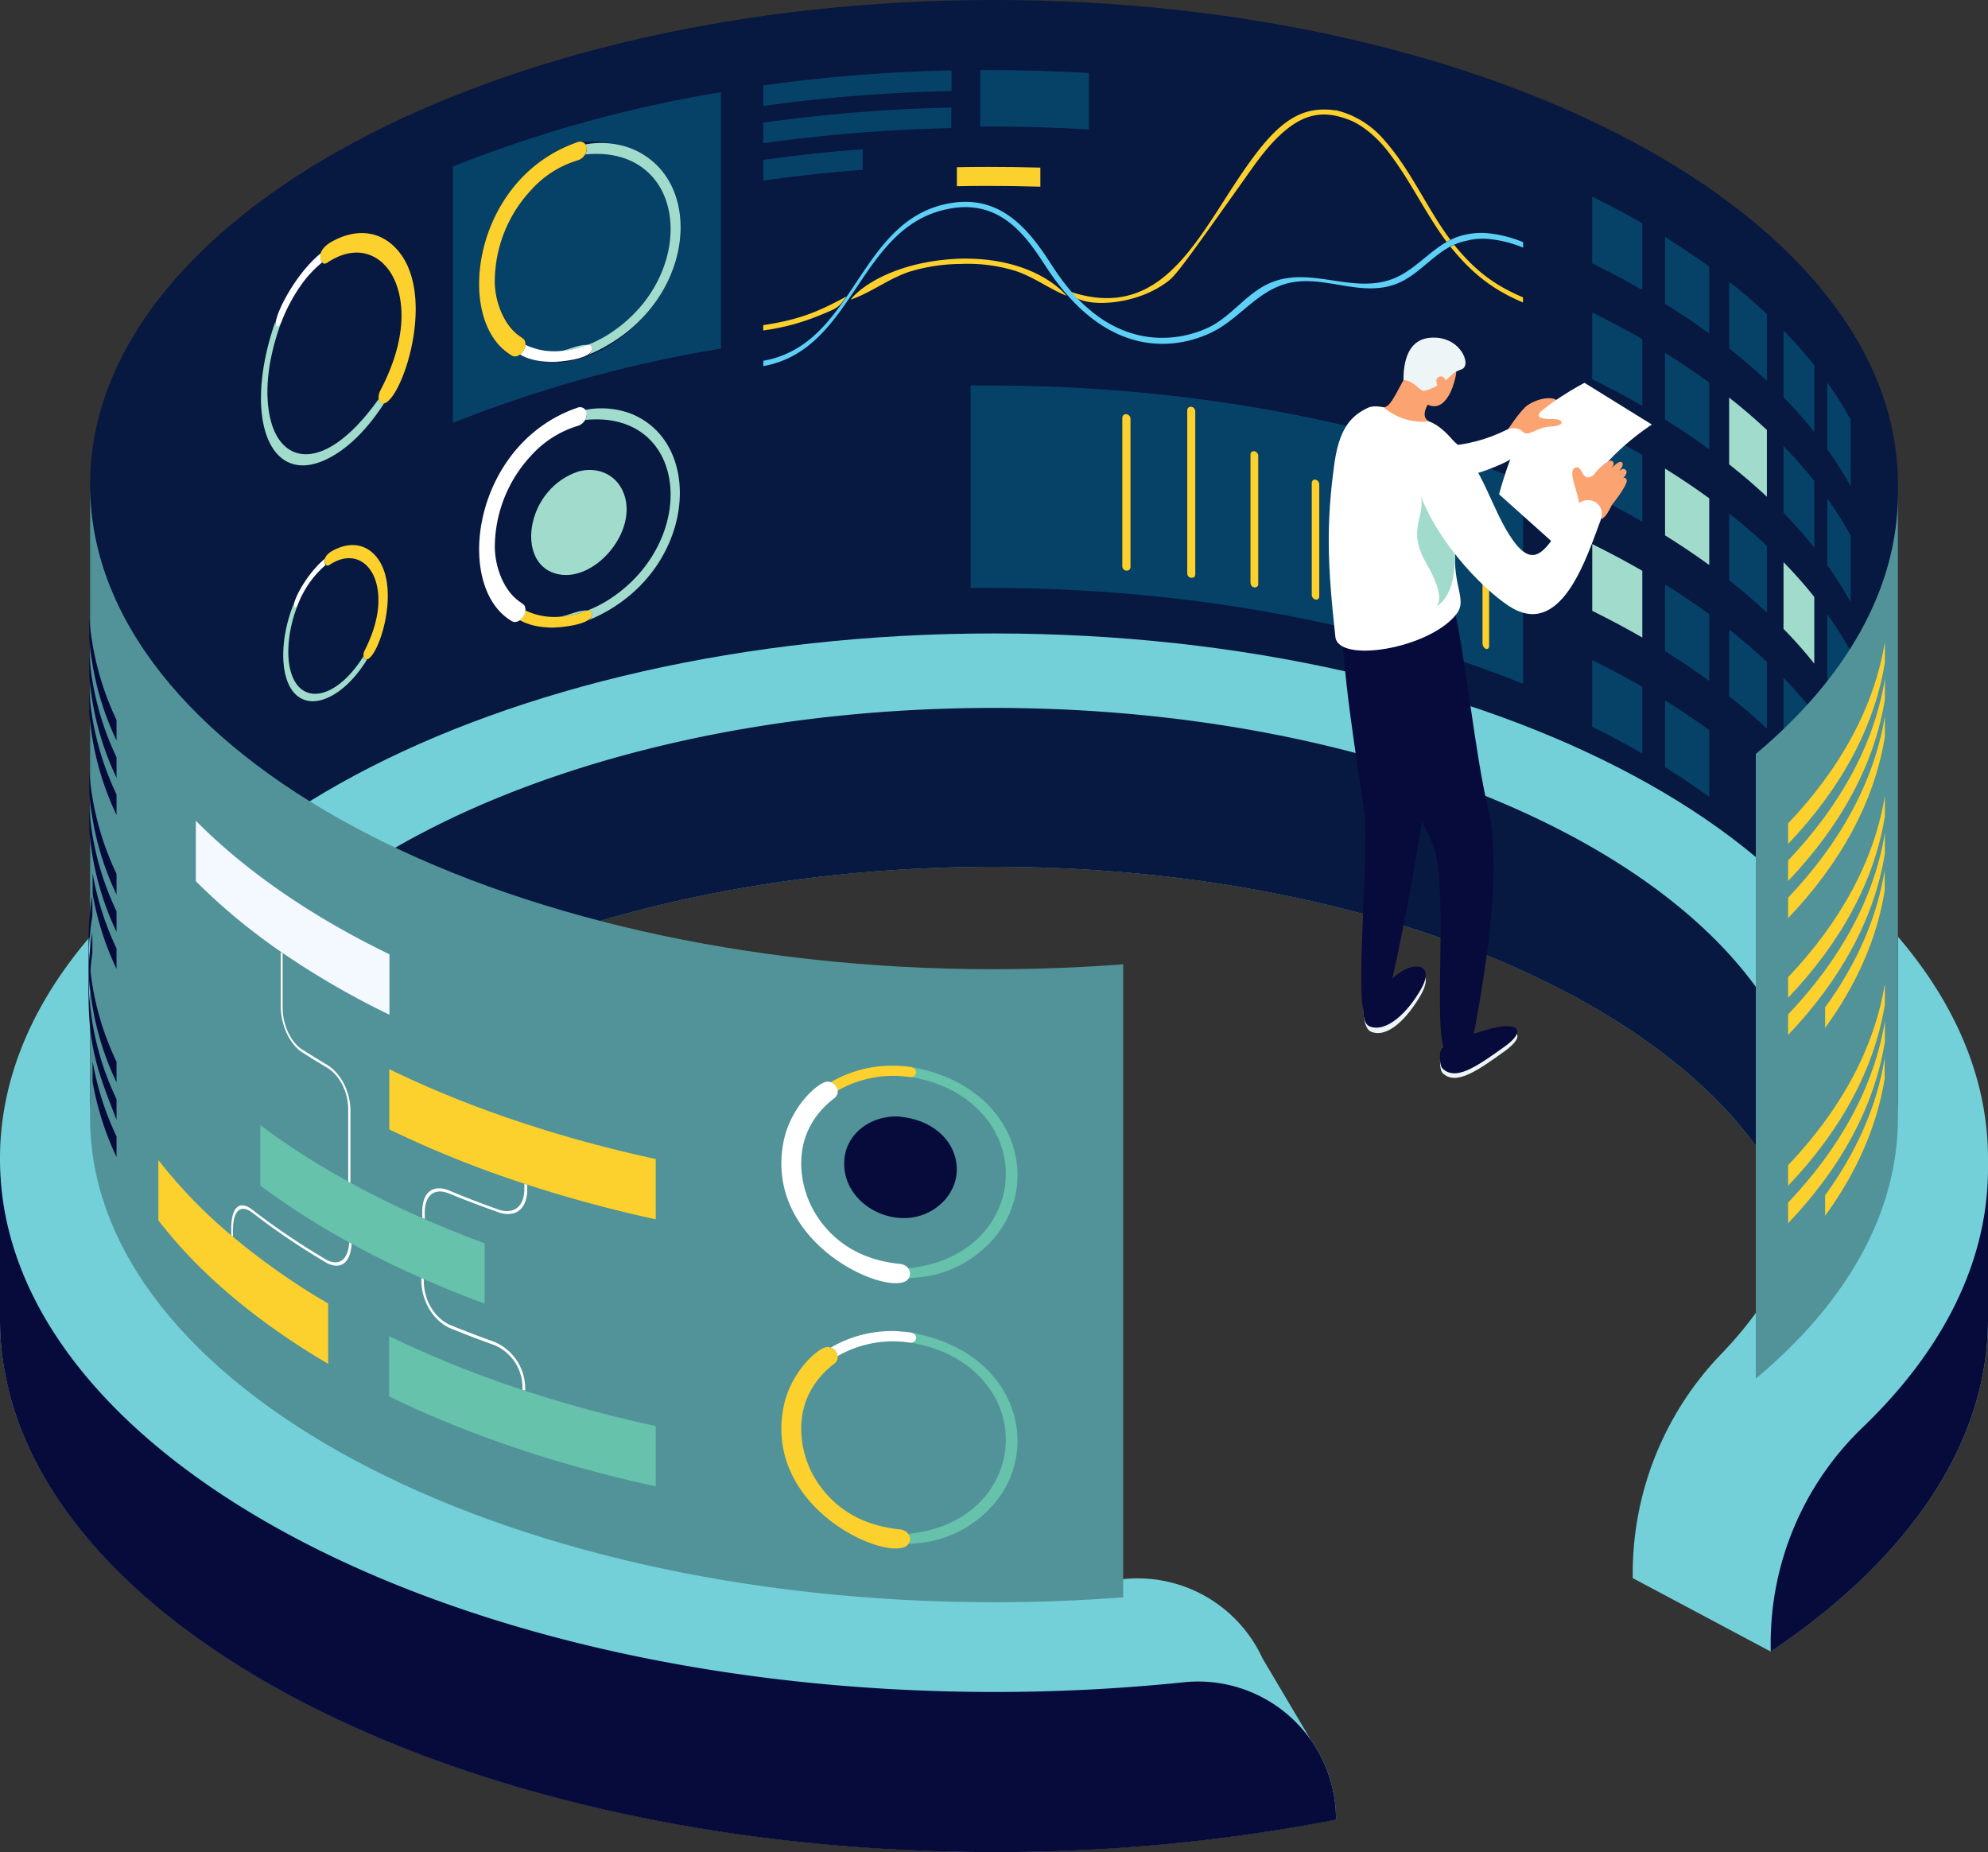 <svg id="b5ac3ab0-83ee-4a9b-9cad-4bd733210fa0" data-name="b9cfb86f-d01d-4a12-8deb-02ed704072f0" xmlns="http://www.w3.org/2000/svg" xmlns:xlink="http://www.w3.org/1999/xlink" viewBox="0 0 595.56 554.85"><rect x="0" y="0" width="595.56" height="554.85" fill="#333333" stroke="none"/><defs><clipPath id="afebfd7e-d2cc-4b96-a8a0-6797fe0cd02b"><path d="M26.54,157.68c0-81.08,120.68-146.82,269.55-146.82S565.67,76.68,565.67,157.68v184.5c0-81.1-120.71-146.81-269.59-146.81S26.54,261.13,26.54,342.21Z" style="fill:none"/></clipPath><clipPath id="e151b64e-0861-43ca-b49e-433a1ef2b2f0"><path d="M565.67,157.68v184.5C565.67,423.28,445,489,296.14,489S26.54,423.28,26.54,342.21V157.68c0,81.08,120.68,146.81,269.55,146.81S565.67,238.79,565.67,157.68Z" style="fill:none"/></clipPath></defs><g id="b51eecb1-6ce7-4fa5-82d1-ef9392790fb6" data-name="bc156647-211e-4b1b-ae62-5dbde0b9f86a"><path d="M297.78,187.5C133.32,187.5,0,258.94,0,347.07v48.14c0,88.13,133.32,159.57,297.78,159.57a533.09,533.09,0,0,0,102.47-9.7h0a41.11,41.11,0,0,0-4.11-18h0l-.08-.14a41.74,41.74,0,0,0-3.45-5.83l-14.37-24.26a41.25,41.25,0,0,0-4.3-7.27h0A41.15,41.15,0,0,0,337.29,473q-19.28,1.68-39.49,1.7c-120.13,0-220.07-46.37-240.91-107.52,20.84-61.12,120.78-107.52,240.89-107.52,120.86,0,221.26,47,241.26,108.6-4.3,13.28-12.32,25.87-23.47,37.45a94.69,94.69,0,0,0-26.44,65.65v1.41l41.33,22c40.74-27.3,65.1-61.92,65.1-99.59V347.08C595.56,258.94,462.24,187.5,297.78,187.5Z" style="fill:#73d0d9"/><path d="M530.46,492.48v2.32c40.73-27.3,65.1-61.92,65.1-99.59V350c0,28.25-13.71,54.79-37.74,77.81A89.55,89.55,0,0,0,530.46,492.48Z" style="fill:#070b3b"/><path d="M0,347.28v48c0,88.13,133.32,159.57,297.78,159.57a533.09,533.09,0,0,0,102.47-9.7h0A41.34,41.34,0,0,0,359,503.75h0c-1.41,0-2.82.07-4.22.21a550.85,550.85,0,0,1-57,2.92C133.32,506.81,0,435.37,0,347.28Z" style="fill:#070b3b"/><path d="M297.78,212.08c-135.25,0-244.89,58.75-244.89,131.22v.15a72.85,72.85,0,0,0,4,23.73c20.84-61.1,120.78-107.5,240.89-107.5,120.86,0,221.26,47,241.26,108.6a72.88,72.88,0,0,0,3.6-22.6v-2.4C542.67,270.85,433,212.08,297.78,212.08Z" style="fill:#071841"/><path d="M297.78,0C148.23,0,27,65,27,145.1V334.87c0-80.14,121.24-145.1,270.79-145.1s270.78,65,270.78,145.1V145.08C568.56,65,447.33,0,297.78,0Z" style="fill:#071841"/><path d="M336.48,288.88q-19,1.46-38.7,1.48c-149.55,0-270.79-65-270.79-145.1V334.87C27,415,148.23,480,297.78,480q19.71,0,38.7-1.48Z" style="fill:#519399"/><g style="clip-path:url(#afebfd7e-d2cc-4b96-a8a0-6797fe0cd02b)"><path d="M175.26,46.28A3.62,3.62,0,0,1,173.17,48c-15.63,5.28-21.31,18.58-23,24.06-4,12.68-1.57,23.59,6.42,29.2a2.17,2.17,0,0,1,.83,2c20.85,10.13,49.74-18.8,42.35-42.39-1.26-4-6.77-17-24.48-14.61m-20.35,60.43c-5.23,1.38-19.73-19.16-4.9-44.8,9.56-16.51,23.35-19.37,23.47-19.38,5.8-.26,23.45-1.06,29.14,17,8.22,26.09-23.83,58-47,46.83a3.41,3.41,0,0,1-.74.37m61-79.08a387.11,387.11,0,0,0-80.24,22.25v76.81A388,388,0,0,1,216,104.43V27.55" style="fill:#0ef;opacity:0.2;isolation:isolate"/><path d="M326.24,21.86Q311.39,21,296.09,21h-2.42V37.89h2.38q15.29,0,30.15.91V21.86" style="fill:#0ef;opacity:0.2;isolation:isolate"/><path d="M311.67,50.21Q303.91,50,296.05,50q-4.71,0-9.39.09v5.69q4.68-.09,9.39-.09,7.86,0,15.62.24V50.21" style="fill:#fcd02d"/><path d="M411.81,183.88a1.59,1.59,0,0,1-1.09-1.49v-9.71c0-1.11,1.14-1.22,1.78-.46a1.67,1.67,0,0,1,.4,1V183a.84.84,0,0,1-.74.93h0a.92.92,0,0,1-.33,0m17,4.93a1.65,1.65,0,0,1-1-1.52V160c.11-1.2,1.12-1,1.62-.48a1.78,1.78,0,0,1,.46,1.14v27.33c-.09,1-.81.93-1,.87m-34.72-9.2a1.5,1.5,0,0,1-1.15-1.44V144.68c.13-1.34,1.41-1.1,1.94-.43a1.64,1.64,0,0,1,.33.92v33.51a1,1,0,0,1-1,1h-.13m51,14.76a1.78,1.78,0,0,1-1-1.57V156.28c.1-1.17,1.09-1.06,1.63-.33a2,2,0,0,1,.37,1.06v36.52c-.1,1.15-1,.84-1,.83M375.79,176a1.47,1.47,0,0,1-1.17-1.4V136.17c.13-1.35,1.46-1.16,2-.51a1.53,1.53,0,0,1,.34.92v38.5a1,1,0,0,1-1,1h-.18m-38.34-5a1.35,1.35,0,0,1-1.23-1.31V125.19a1.18,1.18,0,0,1,2.1-.66,1.32,1.32,0,0,1,.37.88v44.52a1.1,1.1,0,0,1-1.11,1.09h-.13m19.45,2.14a1.41,1.41,0,0,1-1.22-1.36V122.9c.24-1.56,1.76-1.11,2.2-.39a2.18,2.18,0,0,1,.21.7v48.87c-.15,1-.73,1.09-1.19,1m99.39-28.87c-44.78-18-100.19-28.72-160.17-28.72h-5.34v60.64h5.34c60,0,115.39,10.67,160.17,28.72V144.28" style="fill:#0ef;opacity:0.2;isolation:isolate"/><path d="M170.51,187.49h0m5.49-1.55c-1,.38-1.85.65-2.84.93,1-.29,1.83-.56,2.84-.93m-5.88,1.62h0m-.39.07h0m-.37.06h0m-.38,0h0m-2.71-2.91h0m-.24,0h0m-10.35,1c4.06,2,8,2.57,13.29,1.93a22.33,22.33,0,0,1-13.3-1.9m19.69-63a2.89,2.89,0,0,1-.06,3c26.19-2.62,32.88,25.23,17.3,44.71-5.39,6.73-15.07,14-26.08,14.35,3.33-.09,6.27-2.14,9.65-2,1.54.08,1.34,1.71.66,2.49a2.79,2.79,0,0,1-.49.42c31.85-13.13,35.65-52.9,12.5-61.92a25.36,25.36,0,0,0-13.48-1.07" style="fill:#a1dbcc"/><path d="M157.39,182.86a4.1,4.1,0,0,1-1.63,2.9c1,.66,5.06,2.76,12.28,2.1,1.66-.16,9.88-1.07,9.29-4.09,0-.22-.32-1.27-1.72-.75-4.63,1.72-11.55,3.09-18.22-.16" style="fill:#fcd02d"/><path d="M173.17,122.08c-31.69,10.73-37.39,53.75-19.84,64,1.9,1.11,4.62-1.69,4-4.1-.19-.71-.28-.77-1.74-1.79-5.11-3.59-7.56-11.35-7.34-17.16a40.35,40.35,0,0,1,10.8-26.47,30.82,30.82,0,0,1,14.13-9,3.8,3.8,0,0,0,2.58-3.34A2,2,0,0,0,174,122a2,2,0,0,0-.85.07" style="fill:#fff"/><path d="M170.51,107.94h0m5.49-1.55c-1,.37-1.85.64-2.84.92,1-.28,1.83-.55,2.84-.92M170.12,108h0m-.39.06h0m-.37.06h0m-.38.06h0m-2.71-2.91h0m-.24,0h0m-10.39,1c4.06,2,8,2.57,13.29,1.93a22.37,22.37,0,0,1-13.26-1.93m19.69-63a2.89,2.89,0,0,1-.06,3c26.19-2.62,32.88,25.24,17.3,44.71-5.39,6.73-15.07,14-26.08,14.35,3.33-.09,6.26-2.17,9.65-2,1.67.11,1.24,1.93.55,2.62a2.88,2.88,0,0,1-.66.43c32.47-13.65,36.28-52.9,12.78-62a25.46,25.46,0,0,0-13.45-1.11" style="fill:#a1dbcc"/><path d="M157.39,103.28a4.08,4.08,0,0,1-1.63,2.89c1,.66,5.06,2.77,12.28,2.1,1.66-.15,9.88-1.07,9.29-4.09,0-.22-.32-1.26-1.72-.74-4.63,1.71-11.56,3.07-18.22-.16" style="fill:#fff"/><path d="M173.17,42.53c-31.7,10.72-37.4,53.74-19.84,64,1.9,1.11,4.62-1.7,4-4.11-.19-.7-.28-.76-1.74-1.79C150.48,97,148,89.29,148.25,83.48A40.23,40.23,0,0,1,159.05,57a30.91,30.91,0,0,1,14.13-9,3.8,3.8,0,0,0,2.58-3.34A2,2,0,0,0,174,42.44h0a2.12,2.12,0,0,0-.83.08" style="fill:#fcd02d"/><path d="M84.47,96l-.07.18a1.34,1.34,0,0,1,.07-.18m-1.77-.26c-10.09,28.35-2.48,50,14.81,42,4.31-2,10.85-6.51,17.56-16.92-.63.06-1.31,0-1.6-1.34-16,22.58-30.16,20.29-32.86,4.12-1.29-7.77-.06-16.91,3.67-27.17-.58,1.39-1.4,1.59-1.69.83a2.42,2.42,0,0,1,.11-1.57m6.52-8.93a52.7,52.7,0,0,0-4.69,9,52.7,52.7,0,0,1,4.69-9m.16-.24-.16.23.16-.23m.19-.28-.11.16.11-.16m.2-.29-.1.12.07-.09m.2-.3h0m5.27-9.12a37.58,37.58,0,0,0-5.71,6.31,37.58,37.58,0,0,1,5.71-6.31m.1-.08-.09.08.09-.08" style="fill:#a1dbcc"/><path d="M96.22,75.78c-8.64,6.89-15.44,21.61-13.2,22,.07,0,.73.07,1.29-1.34A50.94,50.94,0,0,1,90,85.68a33.8,33.8,0,0,1,6.5-7.06,3.23,3.23,0,0,1-.25-2.87" style="fill:#fff"/><path d="M99.25,72.47c-5.12,3-3,6.36-2.22,6.5a1.64,1.64,0,0,0,1.2-.4c5.06-3.3,9.06-3.19,11.53-2.51,5.32,1.47,7.84,6.18,8.87,8.85,1.91,5,3.85,15.69-4.59,31.88-1.35,2.58-.26,4.23.82,4.11,5.23-.58,15.5-30.18,5.39-44.51-5-7.06-12.84-8.53-21-3.92" style="fill:#fcd02d"/><path d="M93.87,173.08l-.06.07.06-.07m.13-.16h0m3.43-5.56c-14.07,11.44-17.32,41-4.7,42.66,4,.55,11-2.38,17.23-12.44-.61,0-.91-.23-1.06-1-8.26,13.27-19.37,15.18-22,3.79-1.58-6.8.31-18.66,6.91-27.26a33.43,33.43,0,0,0-4.33,7.48c-1,2.49-1.45.84-1.46.82-.08-1,2.39-5.53,2.42-5.58A34,34,0,0,1,94,170.65c1-1.22,2.89-1.61,3.44-3.34" style="fill:#a1dbcc"/><path d="M97.43,167.33c-6.16,5-10.77,14.61-9,14.67.46,0,.72-.61,1-1.39a29.48,29.48,0,0,1,8.12-11.33,2.13,2.13,0,0,1-.16-1.93" style="fill:#fff"/><path d="M99.47,165.08c-3.44,2-2,4.27-1.5,4.36a1.15,1.15,0,0,0,.81-.26c3.41-2.22,6.07-2.15,7.69-1.71,3.5.95,5.15,4.08,5.82,5.86,1.25,3.32,2.52,10.52-3,21.44-.84,1.66-.25,2.86.58,2.76,3.43-.41,10.12-20.35,3.48-29.94-3.23-4.65-8.41-5.59-13.88-2.51" style="fill:#fcd02d"/><path d="M445.12,155.45c-.83-.2-1,.44-1,.84V192.8c.11,1.33,1.17,1.91,1.7,1.48a.91.91,0,0,0,.3-.74V157a1.74,1.74,0,0,0-1-1.57" style="fill:#fcd02d"/><path d="M428.82,159.08c-.63-.12-1,.16-1,.87v27.33c.13,1.52,1.48,1.87,1.91,1.26a1,1,0,0,0,.17-.61V160.61a1.6,1.6,0,0,0-1-1.53" style="fill:#ec91a4"/><path d="M411.81,171.68a.86.86,0,0,0-1.06.57,1,1,0,0,0,0,.34v9.76c0,1.25,1.33,1.92,1.93,1.28a1,1,0,0,0,.25-.69v-9.77a1.58,1.58,0,0,0-1.09-1.49" style="fill:#ec91a4"/><path d="M394.09,143.68c-.68-.07-1,.24-1.12,1V178.2c.14,1.52,1.61,1.75,2.08,1.11a1.25,1.25,0,0,0,.19-.62V145.14a1.5,1.5,0,0,0-1.15-1.45" style="fill:#fcd02d"/><path d="M375.76,135.17a1,1,0,0,0-1.15.82h0v38.62c.15,1.5,1.66,1.69,2.14,1a1.07,1.07,0,0,0,.2-.63v-38.4a1.44,1.44,0,0,0-1.18-1.41" style="fill:#fcd02d"/><path d="M356.85,121.85a1.06,1.06,0,0,0-1.18.92v49a1.32,1.32,0,0,0,2.21,1,1.6,1.6,0,0,0,.2-.64V123.21a1.4,1.4,0,0,0-1.22-1.36" style="fill:#fcd02d"/><path d="M337.42,124.08a1.11,1.11,0,0,0-1.21,1v44.6a1.31,1.31,0,0,0,2.26.88,1.66,1.66,0,0,0,.21-.65v-44.5a1.37,1.37,0,0,0-1.25-1.31" style="fill:#fcd02d"/><path d="M253.57,88.81c-9.29,5.09-15.12,7.1-24.93,8.6V99a67.83,67.83,0,0,0,16.8-4.48c5.72-2.33,5.72-2.33,8.13-5.7M287.8,77.48c-20.32.74-30.67,9.11-32.94,12.28,6.22-2.13,11.44-6.36,17.71-8.39a53.47,53.47,0,0,1,15.23-2.29A48.66,48.66,0,0,1,303.67,81c5.68,1.71,10.39,5.43,15.84,7.6-.37-.47-9.34-11.52-31.63-11.12m147.79-4.14c-.44.21-.71.35-1.15.59,6.67,8.2,12.76,12.88,21.74,16.69V89.08c-8.56-3.63-14.33-8-20.6-15.7m-35.53-40.3c-13.27-2-20.66,7-33.24,26.68-11.63,18.15-22.61,35.29-46,27.71,1.43,4.54,17.24,4.9,27.81-2.34,3.44-2.36,3.44-2.36,26.61-35,11.77-16.55,19.78-17.71,28.89-14.21,3.6,1.38,7.85,4.76,11.09,8.82,6.91,8.66,11.48,18.84,18.08,27.71l1.13-.61C427.36,62.25,422.72,51,414.72,42a27.26,27.26,0,0,0-14.6-9" style="fill:#fcd02d"/><path d="M456.26,72.54a36.59,36.59,0,0,0-11.38-2.74,21.79,21.79,0,0,0-6.23.58c-8.82,2-13.7,10.52-22,13.37-11.53,4-23.22-3.46-34.76.48-7.82,2.66-12.32,10.07-19.47,13.69-4.44,2.23-27.52,11.89-46.82-17.71-6-9.26-14.31-21.94-30.45-19.42-28.32,4.42-28.59,42.36-56.48,47.29v1.6c27.85-5,28.31-42.88,56.66-47.31C300.39,60,307.92,71.54,313.42,80c21.91,33.5,46.7,21.36,51.44,18.58,6.8-4,11.73-10.7,19.48-13.29,11.5-3.85,23.18,4.41,34.66-.53,7.2-3.1,11.62-10.56,19.58-12.46l2.12-.49a21.14,21.14,0,0,1,4.83-.25,35.42,35.42,0,0,1,10.76,2.63V72.55" style="fill:#5ecff5"/><path d="M173.17,141.28c-15.12,5.07-18.42,25.64-8,30.1,11.72,5,26.92-12.28,21.39-24.32-2.31-5.05-7.72-7.37-13.44-5.78" style="fill:#a1dbcc"/><path d="M285,21.08a484.83,484.83,0,0,0-56.32,4.5v6.16a481.44,481.44,0,0,1,56.38-4.46v-6.2" style="fill:#0ef;opacity:0.2;isolation:isolate"/><path d="M285,32.22a484.67,484.67,0,0,0-56.32,4.51v6.16A483,483,0,0,1,285,38.38V32.22" style="fill:#0ef;opacity:0.2;isolation:isolate"/><path d="M258.45,44.68q-15.19,1.16-29.81,3.21v6.19q14.61-2.05,29.81-3.22V44.68" style="fill:#0ef;opacity:0.2;isolation:isolate"/><path d="M27.67,268.2a81.12,81.12,0,0,0-1.13,13.48v6.16a81.12,81.12,0,0,1,1.13-13.48V268.2" style="fill:#070b3b"/><path d="M27.67,279.35a81.69,81.69,0,0,0-1.13,13.52v6.21c.3-4.06.49-9.5,1.13-13.52V279.4" style="fill:#070b3b"/><path d="M492,66.89q-7.21-4.15-15-8v20q7.79,3.84,15,8v-20" style="fill:#0ef;opacity:0.2;isolation:isolate"/><path d="M512.05,79.89q-6.3-4.59-13.24-8.9V91q6.93,4.31,13.24,8.9v-20" style="fill:#0ef;opacity:0.2;isolation:isolate"/><path d="M529.32,94.08q-5.31-5-11.31-9.7v20q6,4.73,11.31,9.7v-20" style="fill:#0ef;opacity:0.2;isolation:isolate"/><path d="M543.52,109.41A138.25,138.25,0,0,0,534.3,99v20a132.39,132.39,0,0,1,9.22,10.43v-20" style="fill:#0ef;opacity:0.2;isolation:isolate"/><path d="M554.41,125.68a112.57,112.57,0,0,0-7-11.06v20a112.57,112.57,0,0,1,7,11.06v-20" style="fill:#0ef;opacity:0.2;isolation:isolate"/><path d="M492,101.6q-7.21-4.16-15-8v20q7.79,3.84,15,8v-20" style="fill:#0ef;opacity:0.2;isolation:isolate"/><path d="M512.05,114.6q-6.3-4.59-13.24-8.9v20q6.93,4.3,13.24,8.9v-20" style="fill:#0ef;opacity:0.2;isolation:isolate"/><path d="M529.32,128.81q-5.31-5-11.31-9.7v20q6,4.72,11.31,9.7v-20" style="fill:#a1dbcc"/><path d="M543.52,144.08q-4.24-5.33-9.22-10.43v20a132.39,132.39,0,0,1,9.22,10.43v-20" style="fill:#0ef;opacity:0.2;isolation:isolate"/><path d="M554.41,160.39a112.57,112.57,0,0,0-7-11.06v20a112.57,112.57,0,0,1,7,11.06v-20" style="fill:#0ef;opacity:0.2;isolation:isolate"/><path d="M492,136.28q-7.21-4.16-15-8v20q7.79,3.84,15,8v-20" style="fill:#0ef;opacity:0.2;isolation:isolate"/><path d="M512.05,149.28q-6.3-4.59-13.24-8.9v20q6.93,4.31,13.24,8.9v-20" style="fill:#a1dbcc"/><path d="M529.32,163.52q-5.31-5-11.31-9.7v20q6,4.73,11.31,9.7v-20" style="fill:#0ef;opacity:0.2;isolation:isolate"/><path d="M543.52,178.83q-4.24-5.33-9.22-10.43v20a132.39,132.39,0,0,1,9.22,10.43v-20" style="fill:#a1dbcc"/><path d="M554.41,195.08a112.57,112.57,0,0,0-7-11.06v20a112.57,112.57,0,0,1,7,11.06v-20" style="fill:#0ef;opacity:0.2;isolation:isolate"/><path d="M492,171q-7.21-4.16-15-8v20q7.79,3.84,15,8V171" style="fill:#a1dbcc"/><path d="M512.05,184q-6.3-4.59-13.24-8.9v20q6.93,4.31,13.24,8.9V184" style="fill:#0ef;opacity:0.2;isolation:isolate"/><path d="M529.32,198.28q-5.31-5-11.31-9.7v20q6,4.72,11.31,9.7v-20" style="fill:#0ef;opacity:0.2;isolation:isolate"/><path d="M543.52,213.54a138.7,138.7,0,0,0-9.22-10.46v20q4.88,5,9.22,10.42v-20" style="fill:#0ef;opacity:0.2;isolation:isolate"/><path d="M554.41,229.81a112.57,112.57,0,0,0-7-11.06v20a112.57,112.57,0,0,1,7,11.06v-20" style="fill:#0ef;opacity:0.2;isolation:isolate"/><path d="M492,205.74q-7.21-4.16-15-8v20q7.79,3.84,15,8v-20" style="fill:#0ef;opacity:0.2;isolation:isolate"/><path d="M512.05,218.74q-6.3-4.59-13.24-8.9v20q6.93,4.29,13.24,8.89v-20" style="fill:#0ef;opacity:0.2;isolation:isolate"/></g><g style="clip-path:url(#e151b64e-0861-43ca-b49e-433a1ef2b2f0)"><path d="M257.32,320.58a33,33,0,0,0-8.47,3.61,33,33,0,0,1,8.47-3.61m.35-.09h0m15.31-.83c35.28,6.18,41.44,42.1,17.5,57.67-7.52,4.89-14,5.32-18.35,5.61a2.54,2.54,0,0,0-.06-3c30.17-3,37.89-33.65,19-49.33-7.16-6-15-7.35-18.34-8,1.88-.06,2.13-1.81,1.12-2.64a1.94,1.94,0,0,0-.88-.39" style="fill:#66c2ab"/><path d="M269.52,319.33c3.55.19,3.92.43,4.21.63a1.46,1.46,0,0,1,.52,2h0a1.48,1.48,0,0,1-.25.31,1.83,1.83,0,0,1-1.59.39,33.4,33.4,0,0,0-21.52,4.11,3.16,3.16,0,0,0-2-2.57,36.22,36.22,0,0,1,20.67-4.86" style="fill:#fcd02d"/><path d="M248,324a3.33,3.33,0,0,1,2.76,2,2.48,2.48,0,0,1-.82,3c-13.64,10.47-10.48,25.76-6.47,33.15,3.63,6.67,11.11,15,26.12,16.49,3.1.32,3.94,3.52,2,5-6.31,4.56-42.17-11-37-40.87,2-11.49,11-18.94,13.4-18.72" style="fill:#fff"/><path d="M257.32,400.13a32.7,32.7,0,0,0-8.47,3.62,32.7,32.7,0,0,1,8.47-3.62m.35-.05h0m15.31-.82c35.28,6.18,41.44,42.09,17.5,57.67-7.52,4.89-14,5.32-18.35,5.6a2.52,2.52,0,0,0-.07-3c30.18-3,37.91-33.64,19-49.33-7.16-6-15-7.35-18.34-8a1.47,1.47,0,0,0,1.12-2.63,1.94,1.94,0,0,0-.88-.39" style="fill:#66c2ab"/><path d="M269.52,398.88c3.55.2,3.93.45,4.21.63a1.46,1.46,0,0,1,.52,2h0a1.48,1.48,0,0,1-.25.31,1.8,1.8,0,0,1-1.59.39,33.32,33.32,0,0,0-21.52,4.07,3.16,3.16,0,0,0-2-2.57,36.23,36.23,0,0,1,20.67-4.87" style="fill:#fff"/><path d="M248,403.53a3.33,3.33,0,0,1,2.76,2,2.49,2.49,0,0,1-.82,3c-13.64,10.47-10.48,25.76-6.47,33.14,3.63,6.68,11.11,15,26.12,16.51,3.1.32,3.93,3.51,2,4.93-6.31,4.57-42.17-11-37-40.86,2-11.49,11-18.94,13.4-18.72" style="fill:#fcd02d"/><path d="M269.55,334.53c16.9,1.64,22,17.79,12,26.42-11.21,9.67-30.16.42-28.56-14,.84-7.57,8-12.93,16.58-12.47" style="fill:#070b3b"/><path d="M26.74,185a86.67,86.67,0,0,0,8.17,30.68v6.16a86.35,86.35,0,0,1-8.17-30.71V185" style="fill:#070b3b"/><path d="M26.74,196.15a86.35,86.35,0,0,0,8.17,30.71V233a86.45,86.45,0,0,1-8.17-30.73v-6.15" style="fill:#070b3b"/><path d="M26.74,207.28A86.35,86.35,0,0,0,34.91,238v6.15a86.35,86.35,0,0,1-8.17-30.71v-6.15" style="fill:#070b3b"/><path d="M26.74,231.08a86.35,86.35,0,0,0,8.17,30.71V268a86.35,86.35,0,0,1-8.17-30.71v-6.16" style="fill:#070b3b"/><path d="M26.74,242.28A86.35,86.35,0,0,0,34.91,273v6.16a86.35,86.35,0,0,1-8.17-30.71v-6.16" style="fill:#070b3b"/><path d="M27.74,261.6a87.82,87.82,0,0,0,7.17,22.53v6.15a87.82,87.82,0,0,1-7.17-22.53v-6.16" style="fill:#070b3b"/><path d="M26.54,281.68a85.29,85.29,0,0,0,8.37,36.4v6.16a85.29,85.29,0,0,1-8.37-36.44v-6.12" style="fill:#070b3b"/><path d="M26.54,292.87a85.16,85.16,0,0,0,8.37,36.41v6.16c-5.32-13.6-8.25-21.09-8.37-36.44v-6.16" style="fill:#070b3b"/><path d="M27.74,317.93a87.82,87.82,0,0,0,7.17,22.53v6.15a87.43,87.43,0,0,1-7.17-22.53v-6.16" style="fill:#070b3b"/><path d="M126.22,382.83l.75.33v1.12c.22,5.55,3.27,10.5,7.76,12.61q6.57,2.67,13.45,5.14a15.18,15.18,0,0,1,9.15,13.36v1.25l-.82-.27v-1.2A13.79,13.79,0,0,0,148.18,403q-6.88-2.46-13.45-5.15c-4.92-2.3-8.26-7.74-8.51-13.83v-1.13m-21.55-10.71.67.37c-.3,5.72-3.22,8-7.45,5.81A216.57,216.57,0,0,1,75.3,363.08c-3.24-2.25-5.35-.39-5.5,4.87v2.55l-.53-.44v-2.55c.17-5.85,2.43-7.85,6-5.34a213.42,213.42,0,0,0,22.56,15.25c3.84,2,6.5-.08,6.78-5.28" style="fill:#fff"/><path d="M157.12,354.68l.83.27v2c-.25,5.27-3.48,7.78-8.24,6.37q-8-2.82-15.59-5.93c-4-1.42-6.67.63-6.87,5.35v2.43l-.75-.32v-2.44c.23-5.23,3.14-7.5,7.62-5.93q7.55,3.19,15.55,6c4.28,1.26,7.19-1,7.41-5.74v-2m-73-69.49.59.41v16.62c.16,4.94,2.33,9.62,5.52,11.92q4,2.55,8.11,5c3.86,2.54,6.49,7.63,6.68,13v22.23l-.67-.37V331.74c-.18-4.82-2.54-9.41-6-11.69q-4.16-2.44-8.11-5c-3.53-2.55-5.93-7.75-6.11-13.24V285.18" style="fill:#fff"/><path d="M47.45,347.54a149.5,149.5,0,0,0,21.81,22.54l.53.44a209,209,0,0,0,28.53,20v18.07c-21.26-12.5-38.58-27-50.87-43v-18" style="fill:#fcd02d"/><path d="M116.57,400.28a322.29,322.29,0,0,0,39.94,16.1l.82.27a392,392,0,0,0,39.12,10.57v18.06c-29.56-6.41-56.54-15.58-79.88-26.93V400.28" style="fill:#66c2ab"/><path d="M78,337.08A226.41,226.41,0,0,0,104.38,354l.67.37q10.2,5.58,21.45,10.55l.75.32q8.69,3.81,17.94,7.22v18.07q-9.41-3.47-18.22-7.34l-.75-.33q-11-4.85-20.92-10.29l-.67-.37a225.87,225.87,0,0,1-26.64-17V337.08" style="fill:#66c2ab"/><path d="M116.57,320.28c23.34,11.36,50.32,20.53,79.88,26.94v18.06A391.07,391.07,0,0,1,158,354.91l-.83-.27a322.9,322.9,0,0,1-40.55-16.3V320.28" style="fill:#fcd02d"/><path d="M58.67,245.89c15,15.13,34.63,28.66,58,40V304a247.39,247.39,0,0,1-31.83-18.39l-.59-.41A181,181,0,0,1,58.67,264V245.89" style="fill:#f4f8ff"/></g><path d="M408.43,302.08s-.13,6,2.3,7c5,2.06,10.93-4.08,14.9-11,4.65-8.12-2.53-8.67-7.85-3.86C409.58,301.62,408.43,302.08,408.43,302.08Z" style="fill:#eef5f7"/><path d="M408.43,300.46s-.61,6,1.82,7c5,2.07,11.41-4.07,15.38-11,4.65-8.12-2.53-8.68-7.85-3.87C409.58,300,408.43,300.46,408.43,300.46Z" style="fill:#070b3b"/><path d="M408.73,242.93c1.43,9.79-2,47.12-.58,58.22.54,4.41,6.16,2.83,7.53-2.13,3.2-11.54,19.66-92,11.87-100.52-8.17-9-9.78-13.05-9.78-13.05s-15.55-8-15.72-2.76C401.53,198.68,406.77,229.55,408.73,242.93Z" style="fill:#070b3b"/><path d="M467.09,124.28c.39,0,1.69-.65,2,.73.17.89-1.53,1.68-1.85,1.82.2-.08.84-.27.93.61.14,1.27-4.61,4-7,5.37-2.3,1.94-2.79,2.24-4.48,2.74.55-3.81-.8-7.8-5.56-6,0,0,4.35-6.75,6.57-8.21,4-2.6,8.46-2.49,8.93-1,.32,1-2.06,1.64-2.06,1.64s4-1,4.36.29C469.12,123.28,467.44,124.08,467.09,124.28Z" style="fill:#fca372"/><path d="M451.27,128.79c-10.72,5.42-27.52,8-32.74-2.37-2.54-5-14.83.2-15.39,10-1,17.55,45.12,6.68,52.68-1.17C459.94,131,455.33,126.73,451.27,128.79Z" style="fill:#fff"/><path d="M494.86,127.19s-15.37,9.82-19.74,21-4.83,18.89-4.83,18.89l-21.2-19s3.6-13.86,8.11-20.25,17.47-13.15,17.47-13.15Z" style="fill:#fff"/><path d="M485.09,141.08c.36-.14,1.31-1.25,2.08-.09.51.75-.75,2.15-1,2.4.15-.15.66-.58,1.1.2.62,1.11-2.67,5.52-4.38,7.69-1.35,2.69-1.69,3.15-3,4.27-1-3.71-3.8-6.86-7.46-3.3,0,0,1.94-5.66,3.41-7.88,2.63-3.94,6.34-7.29,7.35-6.11.69.8-.4,2.09-.4,2.09s2.35-2.78,3.17-1.77C486.56,139.34,485.34,140.76,485.09,141.08Z" style="fill:#fca372"/><path d="M431.55,315.54s-.62,4.77.7,6c4,3.77,10.43-.85,18.42-6.55,7.3-5.21,3.69-7.75-4.89-5.21C435.19,312.94,431.55,315.54,431.55,315.54Z" style="fill:#eef5f7"/><path d="M433,313.28a3,3,0,0,0-1.61,2.55c-.06,1.5,0,3.57.83,4.34,4,3.77,10.43-.85,18.42-6.55,7.3-5.21,3.69-7.75-4.89-5.21A70.71,70.71,0,0,0,433,313.28Z" style="fill:#070b3b"/><path d="M402.1,189c4.48,24.13,22.86,52.82,27.28,64.34,4.33,11.28.47,48.68,2.81,59.51.89,4.13,8.36,2.18,9-1.33,1.19-6.64,9.7-48.31,4.69-69-4.18-17.25-6.84-46.86-11-63.83C433.34,172.41,400.92,182.68,402.1,189Z" style="fill:#070b3b"/><path d="M410,122.08c-5.72,2.55-8.92,6.94-10.31,17.24-2.43,18-2,30,.36,51.49.89,8,28.09,3.56,36.22-6.79,3.49-4.44-1.23-8.11-.26-19.82s5.59-17.58,2.47-27c-1.19-3.6-6.25-9.53-10.34-10.93C423.41,124.68,413.39,120.53,410,122.08Z" style="fill:#fff"/><path d="M436.09,133c-6.69,2.57-11.6,5.65-10.29,16.28.82,6.63-4.33,9.45,1.68,19.85s2.8,12.52,2.8,12.52,5.41-2.26,5.5-13.67c.07-8.43,3.58-21.52,3.58-21.52Z" style="fill:#a1dbcc"/><path d="M428.13,120.61s-3,4.07,0,5.64A18.15,18.15,0,0,1,414.46,122c2.33,0,3.9-4.83,8.31-12.23C424.89,106.19,428.13,120.61,428.13,120.61Z" style="fill:#fca372"/><path d="M422.54,110.91c-.59,4.43,2.89,10.28,6.63,10.77s6.08-4.76,6.93-9-2-8.42-5.73-8.91S423.12,106.48,422.54,110.91Z" style="fill:#fca372"/><path d="M420.44,113.85c2.78,0,5,3.23,5.92,3.25s3.59-1,6.23-2.84,2.07-2.47,5.29-3.63-.45-10.43-9.75-9.41C421.67,101.93,420.44,108.61,420.44,113.85Z" style="fill:#eef5f7"/><path d="M432.35,117.19h0a1.36,1.36,0,0,0,1-1.62l-.41-1.78a1.36,1.36,0,0,0-1.62-1h0a1.36,1.36,0,0,0-1,1.62l.41,1.79A1.35,1.35,0,0,0,432.35,117.19Z" style="fill:#fca372"/><path d="M472.29,151.41c-7.74,9.18-11.08,21.72-19.14,10.31-6.37-9-8.91-22.19-17.76-29.66-4.3-3.63-13.56,6-10.25,15.24,5.93,16.55,21.28,31.11,28,34.92,15,8.48,22.42-16,26.31-26.2C481.57,150.48,475.23,147.93,472.29,151.41Z" style="fill:#fff"/><path d="M477.26,142.38c-3.26,2.37-3.15-2.57-4.86-2.4-3.34.34.39,7.29.6,10.61Z" style="fill:#fca372"/><path d="M461.45,123.43c-1.59,1.91,1.05,2.13,4.08,2.13s3.43,2-1,2.23-6.46,3.16-8.32,1.62.74-4.87,1-4.93Z" style="fill:#fca372"/><path d="M526,225.87V413c27-22.56,42.58-49.37,42.58-78.13V147.75C568.56,176.51,552.93,203.28,526,225.87Z" style="fill:#519399"/><path d="M288.48,496.67h0" style="fill:#fca372"/><path d="M535.67,246.68c15.71-16.54,25.82-34.92,29-54.38v6.15c-3.13,19.47-13.24,37.85-29,54.39v-6.16" style="fill:#fcd02d"/><path d="M535.67,257.79c15.71-16.54,25.82-34.92,29-54.39v6.15c-3.13,19.47-13.24,37.85-29,54.39v-6.15" style="fill:#fcd02d"/><path d="M535.67,268.94c15.71-16.54,25.82-34.92,29-54.39v6.13c-3.13,19.47-13.24,37.85-29,54.39v-6.15" style="fill:#fcd02d"/><path d="M535.67,292.76c15.71-16.54,25.82-34.92,29-54.38v6.15c-3.13,19.47-13.24,37.85-29,54.39v-6.16" style="fill:#fcd02d"/><path d="M535.67,303.91c15.71-16.54,25.82-34.92,29-54.38v6.15c-3.13,19.47-13.24,37.85-29,54.39v-6.16" style="fill:#fcd02d"/><path d="M546.76,301.79c9.4-12.91,15.53-26.71,17.85-41.12v6.16c-2.32,14.4-8.45,28.21-17.85,41.12v-6.16" style="fill:#fcd02d"/><path d="M535.67,349.08c15.71-16.54,25.82-34.92,29-54.38v6.15c-3.13,19.47-13.24,37.85-29,54.39v-6.16" style="fill:#fcd02d"/><path d="M535.67,360.28c15.71-16.54,25.82-34.92,29-54.39v6.19c-3.13,19.47-13.24,37.85-29,54.39v-6.19" style="fill:#fcd02d"/><path d="M546.76,358.08c9.4-12.91,15.53-26.71,17.85-41.12v6.16c-2.32,14.4-8.45,28.21-17.85,41.12v-6.16" style="fill:#fcd02d"/></g></svg>